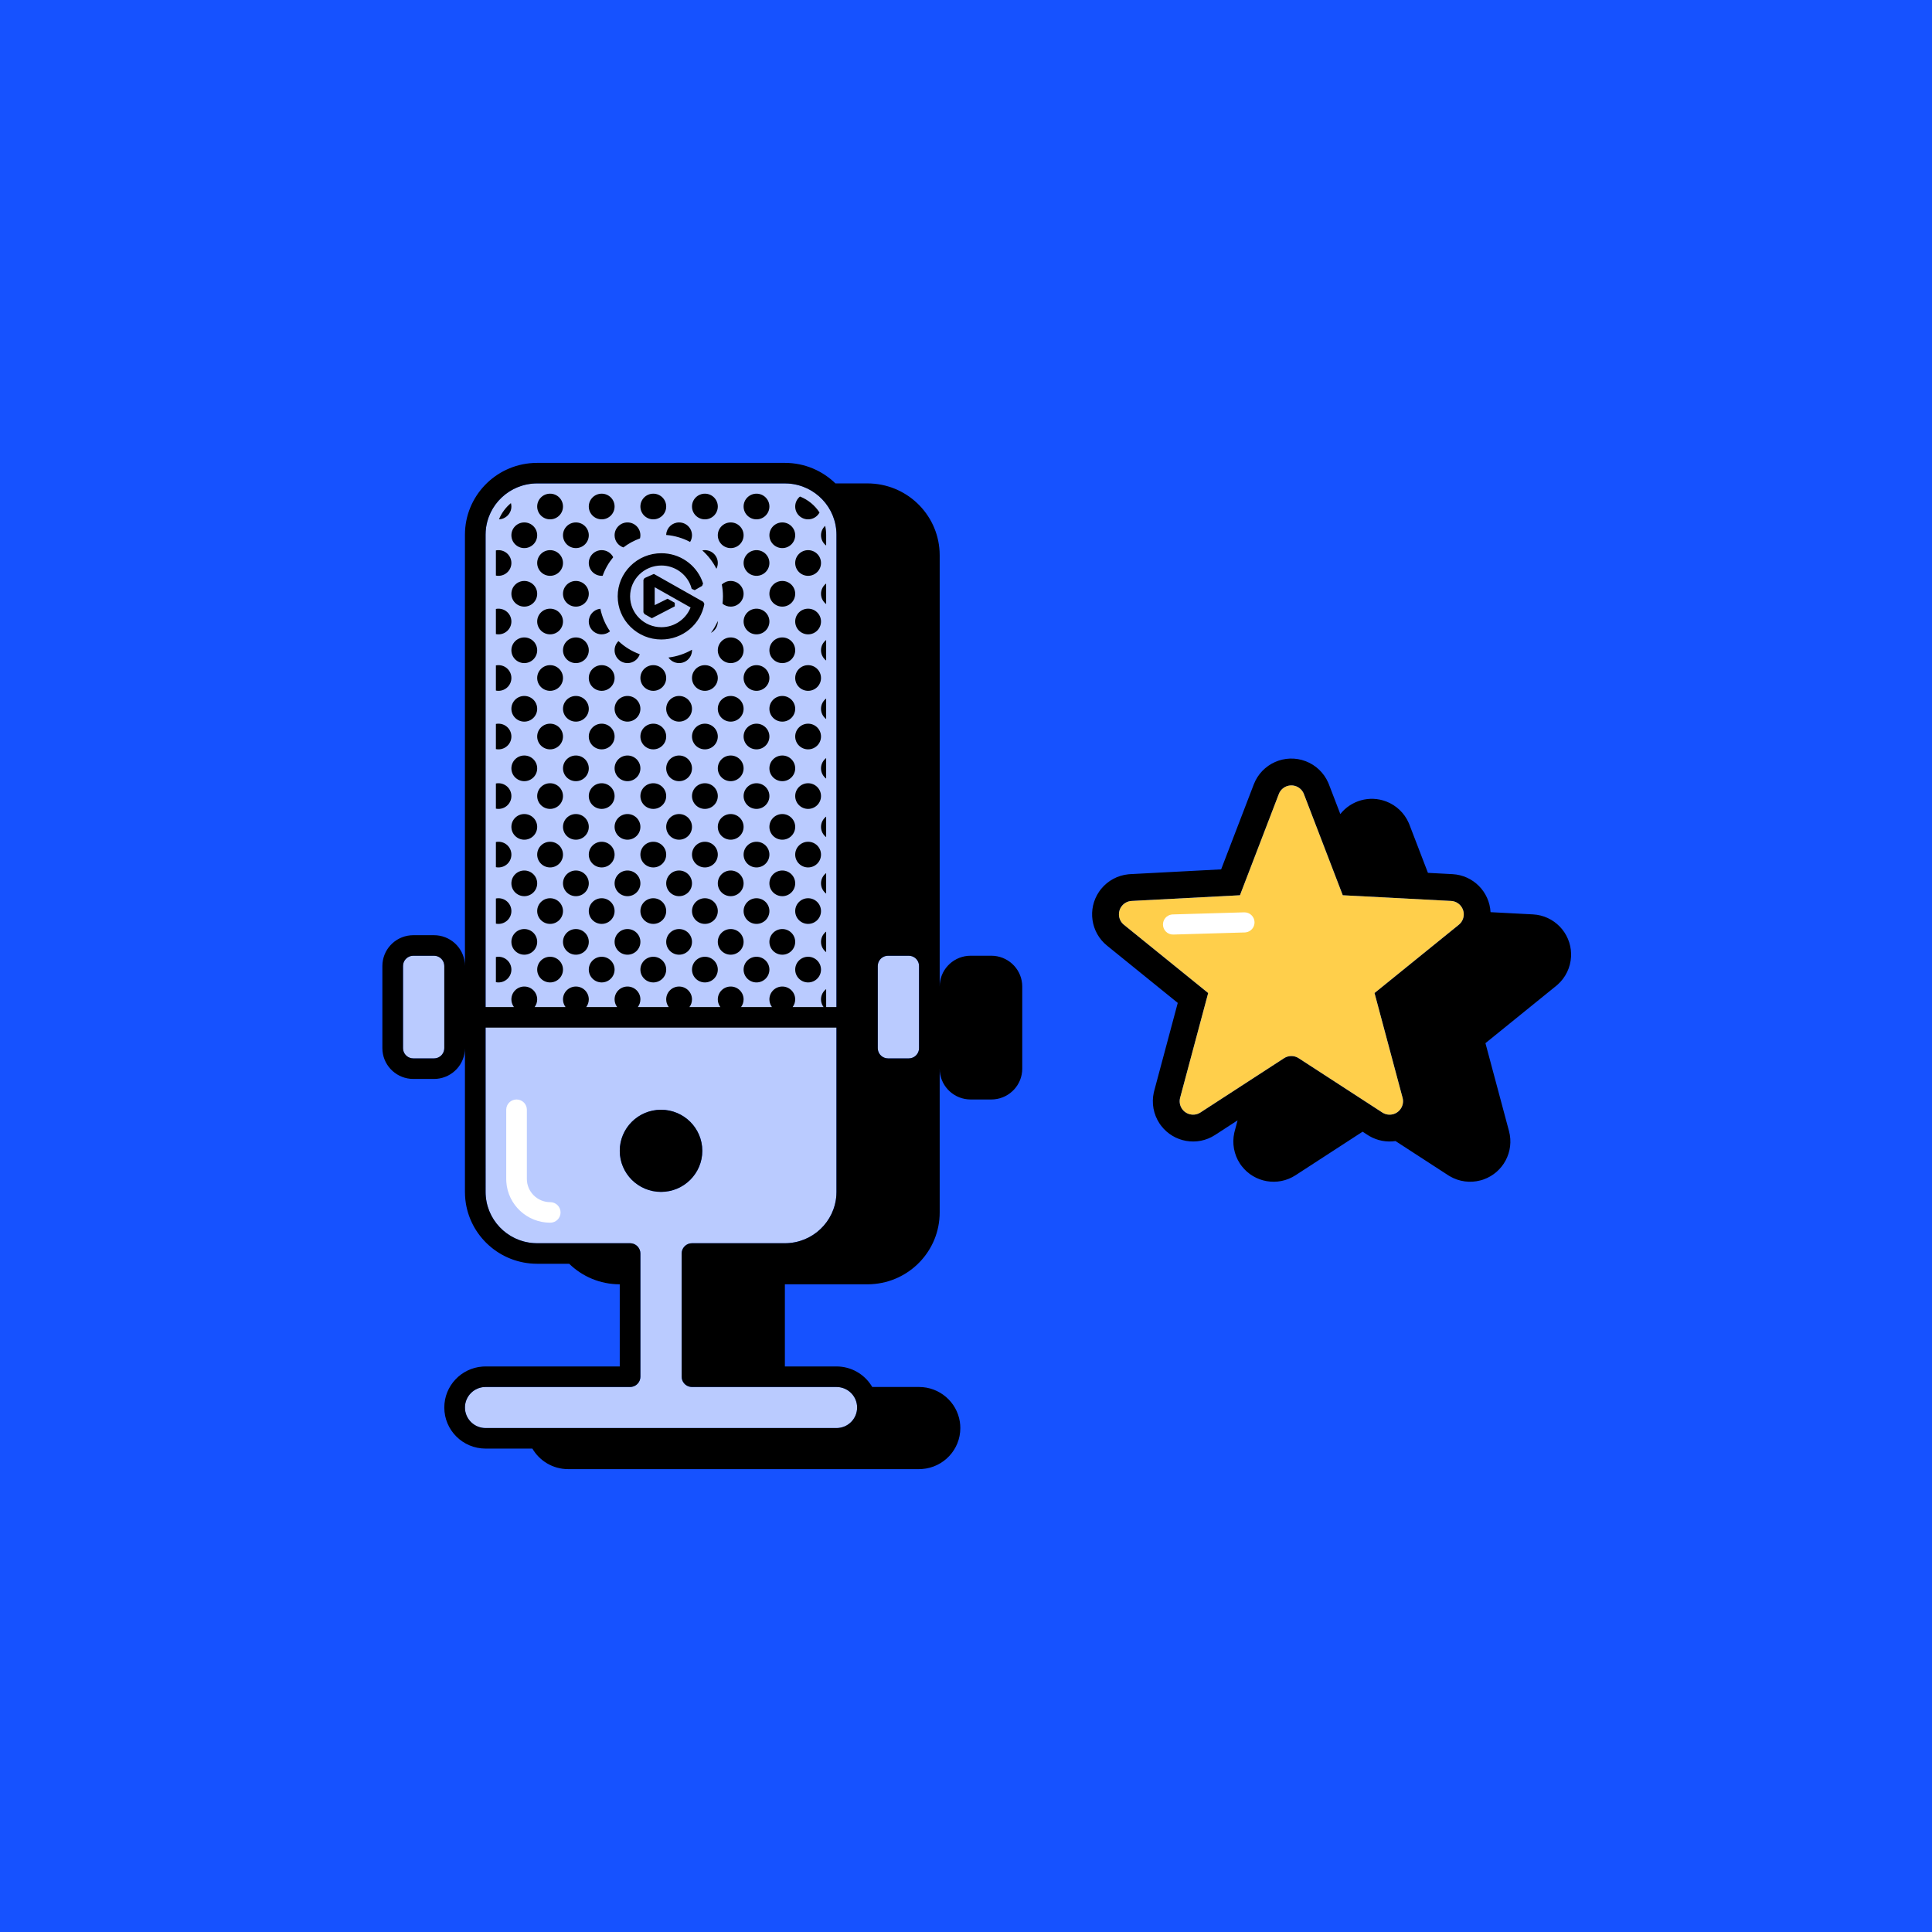 <?xml version="1.0" encoding="UTF-8"?>
<svg width="288px" height="288px" viewBox="0 0 288 288" version="1.1" xmlns="http://www.w3.org/2000/svg" xmlns:xlink="http://www.w3.org/1999/xlink">
    <title>Set Gain</title>
    <g id="Set-Gain" stroke="none" stroke-width="1" fill="none" fill-rule="evenodd">
        <rect id="Background" fill="#1652FF" fill-rule="nonzero" x="0" y="0" width="288" height="288"></rect>
        <path d="M117,72.061 L117.506,72.078 C121.435,72.331 124.56,75.52 124.688,79.462 L124.692,79.714 L124.692,177.673 L124.676,178.177 C124.421,182.086 121.216,185.195 117.254,185.322 L117,185.327 L103.154,185.327 L102.877,185.351 C102.204,185.473 101.684,186.03 101.622,186.718 L101.615,186.857 L101.615,205.224 L101.64,205.5 C101.762,206.169 102.322,206.687 103.014,206.749 L103.154,206.755 L124.692,206.755 L125.051,206.776 C126.581,206.953 127.769,208.246 127.769,209.816 C127.769,211.447 126.488,212.779 124.873,212.872 L124.692,212.878 L72.385,212.878 L72.026,212.857 C70.496,212.68 69.308,211.386 69.308,209.816 C69.308,208.186 70.589,206.853 72.204,206.76 L72.385,206.755 L93.923,206.755 L94.2,206.73 C94.872,206.609 95.393,206.052 95.455,205.364 L95.462,205.224 L95.462,186.857 L95.437,186.582 C95.315,185.913 94.755,185.395 94.063,185.333 L93.923,185.327 L80.077,185.327 L79.571,185.31 C75.642,185.057 72.517,181.868 72.389,177.926 L72.385,177.673 L72.385,79.714 L72.401,79.211 C72.656,75.302 75.861,72.193 79.823,72.065 L80.077,72.061 L117,72.061 Z M98.538,165.429 C95.14,165.429 92.385,168.17 92.385,171.551 C92.385,174.932 95.14,177.673 98.538,177.673 C101.937,177.673 104.692,174.932 104.692,171.551 C104.692,168.17 101.937,165.429 98.538,165.429 Z M64.692,142.469 L64.969,142.494 C65.642,142.616 66.162,143.172 66.224,143.861 L66.231,144 L66.231,156.245 L66.206,156.52 C66.084,157.189 65.524,157.707 64.832,157.769 L64.692,157.776 L61.615,157.776 L61.339,157.751 C60.666,157.629 60.146,157.072 60.083,156.384 L60.077,156.245 L60.077,144 L60.102,143.725 C60.224,143.055 60.784,142.538 61.475,142.476 L61.615,142.469 L64.692,142.469 Z M135.462,142.469 L135.738,142.494 C136.411,142.616 136.931,143.172 136.994,143.861 L137,144 L137,156.245 L136.975,156.52 C136.853,157.189 136.293,157.707 135.602,157.769 L135.462,157.776 L132.385,157.776 L132.108,157.751 C131.435,157.629 130.915,157.072 130.852,156.384 L130.846,156.245 L130.846,144 L130.871,143.725 C130.993,143.055 131.553,142.538 132.245,142.476 L132.385,142.469 L135.462,142.469 Z" id="Icon-fill" fill="#FFFFFF" fill-rule="nonzero" opacity="0.7"></path>
        <path d="M117,69 C119.981,69 122.679,70.205 124.629,72.152 L124.535,72.06 L129.308,72.061 C135.057,72.061 139.754,76.544 140.061,82.188 L140.077,82.776 L140.077,147.061 C140.077,144.674 141.907,142.713 144.248,142.49 L144.692,142.469 L147.769,142.469 C150.168,142.469 152.14,144.29 152.363,146.619 L152.385,147.061 L152.385,159.306 C152.385,161.693 150.554,163.654 148.214,163.877 L147.769,163.898 L144.692,163.898 C142.293,163.898 140.322,162.077 140.098,159.748 L140.077,159.306 L140.077,180.735 C140.077,186.455 135.571,191.128 129.899,191.433 L129.308,191.449 L117,191.449 L117,203.693 L104.692,203.694 L124.692,203.694 C126.89,203.694 128.818,204.84 129.907,206.564 L130.025,206.759 L130.023,206.755 L137,206.755 C140.082,206.755 142.635,209.009 143.084,211.951 L143.137,212.421 L143.154,212.878 C143.154,216.105 140.643,218.749 137.459,218.983 L137,219 L84.692,219 C82.415,219 80.426,217.769 79.362,215.939 L72.385,215.939 C68.986,215.939 66.231,213.198 66.231,209.816 C66.231,206.589 68.741,203.944 71.925,203.711 L72.385,203.694 L92.385,203.694 L92.385,191.449 C89.45,191.449 86.79,190.281 84.848,188.388 L80.077,188.388 C74.526,188.388 69.956,184.209 69.371,178.841 L69.324,178.261 L69.308,177.673 L69.308,156.245 C69.308,158.632 67.477,160.593 65.137,160.816 L64.692,160.837 L61.615,160.837 C59.216,160.837 57.245,159.016 57.021,156.687 L57,156.245 L57,144 C57,141.613 58.83,139.652 61.171,139.429 L61.615,139.408 L64.692,139.408 C67.091,139.408 69.063,141.229 69.287,143.558 L69.308,144 L69.308,79.714 C69.308,73.994 73.813,69.321 79.486,69.016 L80.077,69 L117,69 Z M124.692,153.183 L72.384,153.183 L72.385,177.673 C72.385,181.731 75.559,185.051 79.571,185.31 L80.077,185.327 L93.923,185.327 C94.678,185.327 95.306,185.868 95.437,186.582 L95.462,186.857 L95.462,205.224 C95.462,205.976 94.917,206.601 94.2,206.73 L93.923,206.755 L72.385,206.755 C70.685,206.755 69.308,208.126 69.308,209.816 C69.308,211.386 70.496,212.68 72.026,212.857 L72.385,212.878 L124.692,212.878 C126.392,212.878 127.769,211.507 127.769,209.816 C127.769,208.246 126.581,206.953 125.051,206.776 L124.692,206.755 L103.154,206.755 C102.399,206.755 101.77,206.214 101.64,205.5 L101.615,205.224 L101.615,186.857 C101.615,186.106 102.16,185.481 102.877,185.351 L103.154,185.327 L117,185.327 C121.078,185.327 124.416,182.169 124.676,178.177 L124.692,177.673 L124.692,153.183 Z M98.538,165.429 C101.937,165.429 104.692,168.17 104.692,171.551 C104.692,174.932 101.937,177.673 98.538,177.673 C95.14,177.673 92.385,174.932 92.385,171.551 C92.385,168.17 95.14,165.429 98.538,165.429 Z M194.651,113.478 C196.15,114.053 197.351,115.204 197.994,116.667 L198.101,116.928 L199.799,121.349 C201.385,119.349 204.142,118.514 206.651,119.478 C208.15,120.053 209.351,121.204 209.994,122.667 L210.101,122.928 L212.861,130.114 L216.516,130.307 C219.61,130.47 222.033,132.949 222.193,135.975 L228.516,136.307 C231.675,136.473 234.134,139.053 234.2,142.166 L234.201,142.389 L234.193,142.614 C234.109,144.217 233.386,145.716 232.193,146.778 L231.978,146.961 L221.433,155.502 L224.944,168.609 C225.762,171.663 224.07,174.798 221.134,175.824 L220.917,175.895 L220.7,175.957 C219.15,176.373 217.501,176.148 216.122,175.342 L215.881,175.194 L208.029,170.097 C206.686,170.296 205.31,170.034 204.131,169.348 L203.881,169.194 L203.12,168.699 L193.119,175.194 C190.477,176.909 186.989,176.28 185.101,173.826 L184.955,173.628 L184.819,173.429 C183.945,172.082 183.649,170.445 183.989,168.884 L184.056,168.609 L184.485,167.008 L181.119,169.194 C178.477,170.909 174.989,170.28 173.101,167.826 L172.955,167.628 L172.819,167.429 C171.945,166.082 171.649,164.445 171.989,162.884 L172.056,162.609 L175.566,149.502 L165.022,140.961 C162.578,138.981 162.096,135.476 163.838,132.923 L163.985,132.718 L164.136,132.522 C165.147,131.275 166.612,130.487 168.202,130.329 L168.484,130.307 L182.034,129.595 L186.899,116.928 C188.087,113.835 191.557,112.29 194.651,113.478 Z M190.695,118.218 L190.633,118.362 L184.838,133.454 L168.694,134.302 C168.128,134.331 167.601,134.6 167.245,135.04 C166.584,135.856 166.67,137.033 167.417,137.745 L167.54,137.853 L180.102,148.028 L175.92,163.644 C175.773,164.191 175.866,164.775 176.174,165.251 C176.746,166.131 177.892,166.412 178.8,165.923 L178.941,165.839 L191.411,157.743 C192.026,157.344 192.806,157.315 193.444,157.657 L193.589,157.743 L206.059,165.839 C206.534,166.148 207.118,166.24 207.666,166.093 C208.684,165.821 209.307,164.809 209.113,163.79 L209.08,163.644 L204.898,148.028 L217.46,137.853 C217.9,137.496 218.169,136.97 218.198,136.404 C218.254,135.351 217.484,134.446 216.455,134.315 L216.306,134.302 L200.162,133.454 L194.367,118.362 C194.164,117.833 193.746,117.415 193.217,117.212 C192.235,116.835 191.139,117.284 190.695,118.218 Z M64.692,142.469 L61.615,142.469 C60.86,142.469 60.232,143.011 60.102,143.725 L60.077,144 L60.077,156.245 C60.077,156.996 60.621,157.621 61.339,157.751 L61.615,157.776 L64.692,157.776 C65.448,157.776 66.076,157.234 66.206,156.52 L66.231,156.245 L66.231,144 C66.231,143.249 65.687,142.624 64.969,142.494 L64.692,142.469 Z M135.462,142.469 L132.385,142.469 C131.629,142.469 131.001,143.011 130.871,143.725 L130.846,144 L130.846,156.245 C130.846,156.996 131.39,157.621 132.108,157.751 L132.385,157.776 L135.462,157.776 C136.217,157.776 136.845,157.234 136.975,156.52 L137,156.245 L137,144 C137,143.249 136.456,142.624 135.738,142.494 L135.462,142.469 Z M117,72.061 L80.077,72.061 C75.999,72.061 72.661,75.219 72.401,79.211 L72.385,79.714 L72.384,150.122 L76.615,150.122 L76.519,149.981 C76.337,149.689 76.232,149.344 76.232,148.974 C76.232,147.918 77.093,147.061 78.155,147.061 C79.217,147.061 80.078,147.918 80.078,148.974 C80.078,149.405 79.935,149.802 79.694,150.122 L84.308,150.122 L84.212,149.981 C84.029,149.689 83.924,149.344 83.924,148.974 C83.924,147.918 84.785,147.061 85.847,147.061 C86.909,147.061 87.77,147.918 87.77,148.974 C87.77,149.405 87.627,149.802 87.386,150.122 L92,150.122 L91.904,149.981 C91.722,149.689 91.616,149.344 91.616,148.974 C91.616,147.918 92.477,147.061 93.539,147.061 C94.602,147.061 95.463,147.918 95.463,148.974 C95.463,149.405 95.32,149.802 95.078,150.122 L99.692,150.122 L99.596,149.981 C99.414,149.689 99.309,149.344 99.309,148.974 C99.309,147.918 100.17,147.061 101.232,147.061 C102.294,147.061 103.155,147.918 103.155,148.974 C103.155,149.405 103.012,149.802 102.771,150.122 L107.385,150.122 L107.289,149.981 C107.106,149.689 107.001,149.344 107.001,148.974 C107.001,147.918 107.862,147.061 108.924,147.061 C109.986,147.061 110.847,147.918 110.847,148.974 C110.847,149.405 110.704,149.802 110.463,150.122 L115.077,150.122 L114.981,149.981 C114.799,149.689 114.693,149.344 114.693,148.974 C114.693,147.918 115.554,147.061 116.616,147.061 C117.678,147.061 118.539,147.918 118.539,148.974 C118.539,149.405 118.396,149.802 118.155,150.122 L122.769,150.122 L122.673,149.981 C122.491,149.689 122.386,149.344 122.386,148.974 C122.386,148.349 122.687,147.794 123.153,147.445 L123.155,150.122 L124.692,150.122 L124.692,79.714 C124.692,75.657 121.518,72.337 117.506,72.078 L117,72.061 Z M82.001,142.622 C83.063,142.622 83.924,143.479 83.924,144.536 C83.924,145.592 83.063,146.449 82.001,146.449 C80.939,146.449 80.078,145.592 80.078,144.536 C80.078,143.479 80.939,142.622 82.001,142.622 Z M105.078,142.622 C106.14,142.622 107.001,143.479 107.001,144.536 C107.001,145.592 106.14,146.449 105.078,146.449 C104.016,146.449 103.155,145.592 103.155,144.536 C103.155,143.479 104.016,142.622 105.078,142.622 Z M120.463,142.622 C121.525,142.622 122.386,143.479 122.386,144.536 C122.386,145.592 121.525,146.449 120.463,146.449 C119.4,146.449 118.539,145.592 118.539,144.536 C118.539,143.479 119.4,142.622 120.463,142.622 Z M74.309,142.622 C75.371,142.622 76.232,143.479 76.232,144.536 C76.232,145.592 75.371,146.449 74.309,146.449 C74.177,146.449 74.048,146.436 73.923,146.411 L73.923,142.661 C74.048,142.636 74.177,142.622 74.309,142.622 Z M97.386,142.622 C98.448,142.622 99.309,143.479 99.309,144.536 C99.309,145.592 98.448,146.449 97.386,146.449 C96.324,146.449 95.463,145.592 95.463,144.536 C95.463,143.479 96.324,142.622 97.386,142.622 Z M89.693,142.622 C90.755,142.622 91.616,143.479 91.616,144.536 C91.616,145.592 90.755,146.449 89.693,146.449 C88.631,146.449 87.77,145.592 87.77,144.536 C87.77,143.479 88.631,142.622 89.693,142.622 Z M112.77,142.622 C113.832,142.622 114.693,143.479 114.693,144.536 C114.693,145.592 113.832,146.449 112.77,146.449 C111.708,146.449 110.847,145.592 110.847,144.536 C110.847,143.479 111.708,142.622 112.77,142.622 Z M85.847,138.49 C86.909,138.49 87.77,139.346 87.77,140.403 C87.77,141.46 86.909,142.316 85.847,142.316 C84.785,142.316 83.924,141.46 83.924,140.403 C83.924,139.346 84.785,138.49 85.847,138.49 Z M108.924,138.49 C109.986,138.49 110.847,139.346 110.847,140.403 C110.847,141.46 109.986,142.316 108.924,142.316 C107.862,142.316 107.001,141.46 107.001,140.403 C107.001,139.346 107.862,138.49 108.924,138.49 Z M116.616,138.49 C117.678,138.49 118.539,139.346 118.539,140.403 C118.539,141.46 117.678,142.316 116.616,142.316 C115.554,142.316 114.693,141.46 114.693,140.403 C114.693,139.346 115.554,138.49 116.616,138.49 Z M93.539,138.49 C94.602,138.49 95.463,139.346 95.463,140.403 C95.463,141.46 94.602,142.316 93.539,142.316 C92.477,142.316 91.616,141.46 91.616,140.403 C91.616,139.346 92.477,138.49 93.539,138.49 Z M78.155,138.49 C79.217,138.49 80.078,139.346 80.078,140.403 C80.078,141.46 79.217,142.316 78.155,142.316 C77.093,142.316 76.232,141.46 76.232,140.403 C76.232,139.346 77.093,138.49 78.155,138.49 Z M101.232,138.49 C102.294,138.49 103.155,139.346 103.155,140.403 C103.155,141.46 102.294,142.316 101.232,142.316 C100.17,142.316 99.309,141.46 99.309,140.403 C99.309,139.346 100.17,138.49 101.232,138.49 Z M123.153,138.874 L123.153,141.933 C122.687,141.583 122.386,141.028 122.386,140.403 C122.386,139.778 122.687,139.223 123.153,138.874 Z M89.693,133.898 C90.755,133.898 91.616,134.755 91.616,135.811 C91.616,136.868 90.755,137.724 89.693,137.724 C88.631,137.724 87.77,136.868 87.77,135.811 C87.77,134.755 88.631,133.898 89.693,133.898 Z M97.386,133.898 C98.448,133.898 99.309,134.755 99.309,135.811 C99.309,136.868 98.448,137.724 97.386,137.724 C96.324,137.724 95.463,136.868 95.463,135.811 C95.463,134.755 96.324,133.898 97.386,133.898 Z M74.309,133.898 C75.371,133.898 76.232,134.755 76.232,135.811 C76.232,136.868 75.371,137.724 74.309,137.724 C74.177,137.724 74.048,137.711 73.923,137.686 L73.923,133.936 C74.048,133.911 74.177,133.898 74.309,133.898 Z M82.001,133.898 C83.063,133.898 83.924,134.755 83.924,135.811 C83.924,136.868 83.063,137.724 82.001,137.724 C80.939,137.724 80.078,136.868 80.078,135.811 C80.078,134.755 80.939,133.898 82.001,133.898 Z M105.078,133.898 C106.14,133.898 107.001,134.755 107.001,135.811 C107.001,136.868 106.14,137.724 105.078,137.724 C104.016,137.724 103.155,136.868 103.155,135.811 C103.155,134.755 104.016,133.898 105.078,133.898 Z M112.77,133.898 C113.832,133.898 114.693,134.755 114.693,135.811 C114.693,136.868 113.832,137.724 112.77,137.724 C111.708,137.724 110.847,136.868 110.847,135.811 C110.847,134.755 111.708,133.898 112.77,133.898 Z M120.463,133.898 C121.525,133.898 122.386,134.755 122.386,135.811 C122.386,136.868 121.525,137.724 120.463,137.724 C119.4,137.724 118.539,136.868 118.539,135.811 C118.539,134.755 119.4,133.898 120.463,133.898 Z M85.847,129.765 C86.909,129.765 87.77,130.622 87.77,131.679 C87.77,132.735 86.909,133.592 85.847,133.592 C84.785,133.592 83.924,132.735 83.924,131.679 C83.924,130.622 84.785,129.765 85.847,129.765 Z M101.232,129.765 C102.294,129.765 103.155,130.622 103.155,131.679 C103.155,132.735 102.294,133.592 101.232,133.592 C100.17,133.592 99.309,132.735 99.309,131.679 C99.309,130.622 100.17,129.765 101.232,129.765 Z M108.924,129.765 C109.986,129.765 110.847,130.622 110.847,131.679 C110.847,132.735 109.986,133.592 108.924,133.592 C107.862,133.592 107.001,132.735 107.001,131.679 C107.001,130.622 107.862,129.765 108.924,129.765 Z M116.616,129.765 C117.678,129.765 118.539,130.622 118.539,131.679 C118.539,132.735 117.678,133.592 116.616,133.592 C115.554,133.592 114.693,132.735 114.693,131.679 C114.693,130.622 115.554,129.765 116.616,129.765 Z M93.539,129.765 C94.602,129.765 95.463,130.622 95.463,131.679 C95.463,132.735 94.602,133.592 93.539,133.592 C92.477,133.592 91.616,132.735 91.616,131.679 C91.616,130.622 92.477,129.765 93.539,129.765 Z M78.155,129.765 C79.217,129.765 80.078,130.622 80.078,131.679 C80.078,132.735 79.217,133.592 78.155,133.592 C77.093,133.592 76.232,132.735 76.232,131.679 C76.232,130.622 77.093,129.765 78.155,129.765 Z M123.153,130.149 L123.153,133.208 C122.687,132.859 122.386,132.304 122.386,131.679 C122.386,131.053 122.687,130.498 123.153,130.149 Z M120.463,125.48 C121.525,125.48 122.386,126.336 122.386,127.393 C122.386,128.45 121.525,129.306 120.463,129.306 C119.4,129.306 118.539,128.45 118.539,127.393 C118.539,126.336 119.4,125.48 120.463,125.48 Z M89.693,125.48 C90.755,125.48 91.616,126.336 91.616,127.393 C91.616,128.45 90.755,129.306 89.693,129.306 C88.631,129.306 87.77,128.45 87.77,127.393 C87.77,126.336 88.631,125.48 89.693,125.48 Z M97.386,125.48 C98.448,125.48 99.309,126.336 99.309,127.393 C99.309,128.45 98.448,129.306 97.386,129.306 C96.324,129.306 95.463,128.45 95.463,127.393 C95.463,126.336 96.324,125.48 97.386,125.48 Z M74.309,125.48 C75.371,125.48 76.232,126.336 76.232,127.393 C76.232,128.45 75.371,129.306 74.309,129.306 C74.177,129.306 74.048,129.293 73.923,129.268 L73.923,125.518 C74.048,125.493 74.177,125.48 74.309,125.48 Z M82.001,125.48 C83.063,125.48 83.924,126.336 83.924,127.393 C83.924,128.45 83.063,129.306 82.001,129.306 C80.939,129.306 80.078,128.45 80.078,127.393 C80.078,126.336 80.939,125.48 82.001,125.48 Z M105.078,125.48 C106.14,125.48 107.001,126.336 107.001,127.393 C107.001,128.45 106.14,129.306 105.078,129.306 C104.016,129.306 103.155,128.45 103.155,127.393 C103.155,126.336 104.016,125.48 105.078,125.48 Z M112.77,125.48 C113.832,125.48 114.693,126.336 114.693,127.393 C114.693,128.45 113.832,129.306 112.77,129.306 C111.708,129.306 110.847,128.45 110.847,127.393 C110.847,126.336 111.708,125.48 112.77,125.48 Z M85.847,121.347 C86.909,121.347 87.77,122.204 87.77,123.26 C87.77,124.317 86.909,125.173 85.847,125.173 C84.785,125.173 83.924,124.317 83.924,123.26 C83.924,122.204 84.785,121.347 85.847,121.347 Z M116.616,121.347 C117.678,121.347 118.539,122.204 118.539,123.26 C118.539,124.317 117.678,125.173 116.616,125.173 C115.554,125.173 114.693,124.317 114.693,123.26 C114.693,122.204 115.554,121.347 116.616,121.347 Z M93.539,121.347 C94.602,121.347 95.463,122.204 95.463,123.26 C95.463,124.317 94.602,125.173 93.539,125.173 C92.477,125.173 91.616,124.317 91.616,123.26 C91.616,122.204 92.477,121.347 93.539,121.347 Z M78.155,121.347 C79.217,121.347 80.078,122.204 80.078,123.26 C80.078,124.317 79.217,125.173 78.155,125.173 C77.093,125.173 76.232,124.317 76.232,123.26 C76.232,122.204 77.093,121.347 78.155,121.347 Z M108.924,121.347 C109.986,121.347 110.847,122.204 110.847,123.26 C110.847,124.317 109.986,125.173 108.924,125.173 C107.862,125.173 107.001,124.317 107.001,123.26 C107.001,122.204 107.862,121.347 108.924,121.347 Z M101.232,121.347 C102.294,121.347 103.155,122.204 103.155,123.26 C103.155,124.317 102.294,125.173 101.232,125.173 C100.17,125.173 99.309,124.317 99.309,123.26 C99.309,122.204 100.17,121.347 101.232,121.347 Z M123.153,121.731 L123.153,124.79 C122.687,124.441 122.386,123.885 122.386,123.26 C122.386,122.635 122.687,122.08 123.153,121.731 Z M89.693,116.755 C90.755,116.755 91.616,117.612 91.616,118.668 C91.616,119.725 90.755,120.582 89.693,120.582 C88.631,120.582 87.77,119.725 87.77,118.668 C87.77,117.612 88.631,116.755 89.693,116.755 Z M112.77,116.755 C113.832,116.755 114.693,117.612 114.693,118.668 C114.693,119.725 113.832,120.582 112.77,120.582 C111.708,120.582 110.847,119.725 110.847,118.668 C110.847,117.612 111.708,116.755 112.77,116.755 Z M105.078,116.755 C106.14,116.755 107.001,117.612 107.001,118.668 C107.001,119.725 106.14,120.582 105.078,120.582 C104.016,120.582 103.155,119.725 103.155,118.668 C103.155,117.612 104.016,116.755 105.078,116.755 Z M97.386,116.755 C98.448,116.755 99.309,117.612 99.309,118.668 C99.309,119.725 98.448,120.582 97.386,120.582 C96.324,120.582 95.463,119.725 95.463,118.668 C95.463,117.612 96.324,116.755 97.386,116.755 Z M82.001,116.755 C83.063,116.755 83.924,117.612 83.924,118.668 C83.924,119.725 83.063,120.582 82.001,120.582 C80.939,120.582 80.078,119.725 80.078,118.668 C80.078,117.612 80.939,116.755 82.001,116.755 Z M120.463,116.755 C121.525,116.755 122.386,117.612 122.386,118.668 C122.386,119.725 121.525,120.582 120.463,120.582 C119.4,120.582 118.539,119.725 118.539,118.668 C118.539,117.612 119.4,116.755 120.463,116.755 Z M74.309,116.755 C75.371,116.755 76.232,117.612 76.232,118.668 C76.232,119.725 75.371,120.582 74.309,120.582 C74.177,120.582 74.048,120.568 73.923,120.543 L73.923,116.793 C74.048,116.768 74.177,116.755 74.309,116.755 Z M85.847,112.622 C86.909,112.622 87.77,113.479 87.77,114.536 C87.77,115.592 86.909,116.449 85.847,116.449 C84.785,116.449 83.924,115.592 83.924,114.536 C83.924,113.479 84.785,112.622 85.847,112.622 Z M93.539,112.622 C94.602,112.622 95.463,113.479 95.463,114.536 C95.463,115.592 94.602,116.449 93.539,116.449 C92.477,116.449 91.616,115.592 91.616,114.536 C91.616,113.479 92.477,112.622 93.539,112.622 Z M78.155,112.622 C79.217,112.622 80.078,113.479 80.078,114.536 C80.078,115.592 79.217,116.449 78.155,116.449 C77.093,116.449 76.232,115.592 76.232,114.536 C76.232,113.479 77.093,112.622 78.155,112.622 Z M108.924,112.622 C109.986,112.622 110.847,113.479 110.847,114.536 C110.847,115.592 109.986,116.449 108.924,116.449 C107.862,116.449 107.001,115.592 107.001,114.536 C107.001,113.479 107.862,112.622 108.924,112.622 Z M116.616,112.622 C117.678,112.622 118.539,113.479 118.539,114.536 C118.539,115.592 117.678,116.449 116.616,116.449 C115.554,116.449 114.693,115.592 114.693,114.536 C114.693,113.479 115.554,112.622 116.616,112.622 Z M101.232,112.622 C102.294,112.622 103.155,113.479 103.155,114.536 C103.155,115.592 102.294,116.449 101.232,116.449 C100.17,116.449 99.309,115.592 99.309,114.536 C99.309,113.479 100.17,112.622 101.232,112.622 Z M123.153,113.006 L123.153,116.065 C122.687,115.716 122.386,115.161 122.386,114.536 C122.386,113.911 122.687,113.355 123.153,113.006 Z M112.77,107.878 C113.832,107.878 114.693,108.734 114.693,109.791 C114.693,110.847 113.832,111.704 112.77,111.704 C111.708,111.704 110.847,110.847 110.847,109.791 C110.847,108.734 111.708,107.878 112.77,107.878 Z M97.386,107.878 C98.448,107.878 99.309,108.734 99.309,109.791 C99.309,110.847 98.448,111.704 97.386,111.704 C96.324,111.704 95.463,110.847 95.463,109.791 C95.463,108.734 96.324,107.878 97.386,107.878 Z M105.078,107.878 C106.14,107.878 107.001,108.734 107.001,109.791 C107.001,110.847 106.14,111.704 105.078,111.704 C104.016,111.704 103.155,110.847 103.155,109.791 C103.155,108.734 104.016,107.878 105.078,107.878 Z M89.693,107.878 C90.755,107.878 91.616,108.734 91.616,109.791 C91.616,110.847 90.755,111.704 89.693,111.704 C88.631,111.704 87.77,110.847 87.77,109.791 C87.77,108.734 88.631,107.878 89.693,107.878 Z M74.309,107.878 C75.371,107.878 76.232,108.734 76.232,109.791 C76.232,110.847 75.371,111.704 74.309,111.704 C74.177,111.704 74.048,111.691 73.923,111.666 L73.923,107.916 C74.048,107.891 74.177,107.878 74.309,107.878 Z M82.001,107.878 C83.063,107.878 83.924,108.734 83.924,109.791 C83.924,110.847 83.063,111.704 82.001,111.704 C80.939,111.704 80.078,110.847 80.078,109.791 C80.078,108.734 80.939,107.878 82.001,107.878 Z M120.463,107.878 C121.525,107.878 122.386,108.734 122.386,109.791 C122.386,110.847 121.525,111.704 120.463,111.704 C119.4,111.704 118.539,110.847 118.539,109.791 C118.539,108.734 119.4,107.878 120.463,107.878 Z M108.924,103.745 C109.986,103.745 110.847,104.601 110.847,105.658 C110.847,106.715 109.986,107.571 108.924,107.571 C107.862,107.571 107.001,106.715 107.001,105.658 C107.001,104.601 107.862,103.745 108.924,103.745 Z M116.616,103.745 C117.678,103.745 118.539,104.601 118.539,105.658 C118.539,106.715 117.678,107.571 116.616,107.571 C115.554,107.571 114.693,106.715 114.693,105.658 C114.693,104.601 115.554,103.745 116.616,103.745 Z M93.539,103.745 C94.602,103.745 95.463,104.601 95.463,105.658 C95.463,106.715 94.602,107.571 93.539,107.571 C92.477,107.571 91.616,106.715 91.616,105.658 C91.616,104.601 92.477,103.745 93.539,103.745 Z M85.847,103.745 C86.909,103.745 87.77,104.601 87.77,105.658 C87.77,106.715 86.909,107.571 85.847,107.571 C84.785,107.571 83.924,106.715 83.924,105.658 C83.924,104.601 84.785,103.745 85.847,103.745 Z M101.232,103.745 C102.294,103.745 103.155,104.601 103.155,105.658 C103.155,106.715 102.294,107.571 101.232,107.571 C100.17,107.571 99.309,106.715 99.309,105.658 C99.309,104.601 100.17,103.745 101.232,103.745 Z M78.155,103.745 C79.217,103.745 80.078,104.601 80.078,105.658 C80.078,106.715 79.217,107.571 78.155,107.571 C77.093,107.571 76.232,106.715 76.232,105.658 C76.232,104.601 77.093,103.745 78.155,103.745 Z M123.153,104.129 L123.153,107.188 C122.687,106.838 122.386,106.283 122.386,105.658 C122.386,105.033 122.687,104.478 123.153,104.129 Z M74.309,99.153 C75.371,99.153 76.232,100.01 76.232,101.066 C76.232,102.123 75.371,102.98 74.309,102.98 C74.177,102.98 74.048,102.966 73.923,102.941 L73.923,99.191 C74.048,99.166 74.177,99.153 74.309,99.153 Z M89.693,99.153 C90.755,99.153 91.616,100.01 91.616,101.066 C91.616,102.123 90.755,102.98 89.693,102.98 C88.631,102.98 87.77,102.123 87.77,101.066 C87.77,100.01 88.631,99.153 89.693,99.153 Z M105.078,99.153 C106.14,99.153 107.001,100.01 107.001,101.066 C107.001,102.123 106.14,102.98 105.078,102.98 C104.016,102.98 103.155,102.123 103.155,101.066 C103.155,100.01 104.016,99.153 105.078,99.153 Z M120.463,99.153 C121.525,99.153 122.386,100.01 122.386,101.066 C122.386,102.123 121.525,102.98 120.463,102.98 C119.4,102.98 118.539,102.123 118.539,101.066 C118.539,100.01 119.4,99.153 120.463,99.153 Z M97.386,99.153 C98.448,99.153 99.309,100.01 99.309,101.066 C99.309,102.123 98.448,102.98 97.386,102.98 C96.324,102.98 95.463,102.123 95.463,101.066 C95.463,100.01 96.324,99.153 97.386,99.153 Z M112.77,99.153 C113.832,99.153 114.693,100.01 114.693,101.066 C114.693,102.123 113.832,102.98 112.77,102.98 C111.708,102.98 110.847,102.123 110.847,101.066 C110.847,100.01 111.708,99.153 112.77,99.153 Z M82.001,99.153 C83.063,99.153 83.924,100.01 83.924,101.066 C83.924,102.123 83.063,102.98 82.001,102.98 C80.939,102.98 80.078,102.123 80.078,101.066 C80.078,100.01 80.939,99.153 82.001,99.153 Z M85.847,95.02 C86.909,95.02 87.77,95.877 87.77,96.934 C87.77,97.99 86.909,98.847 85.847,98.847 C84.785,98.847 83.924,97.99 83.924,96.934 C83.924,95.877 84.785,95.02 85.847,95.02 Z M92.193,95.567 C93.098,96.42 94.175,97.091 95.367,97.525 L95.325,97.646 C95.041,98.35 94.349,98.847 93.539,98.847 C92.477,98.847 91.616,97.99 91.616,96.934 C91.616,96.398 91.837,95.915 92.193,95.567 Z M108.924,95.02 C109.986,95.02 110.847,95.877 110.847,96.934 C110.847,97.99 109.986,98.847 108.924,98.847 C107.862,98.847 107.001,97.99 107.001,96.934 C107.001,95.877 107.862,95.02 108.924,95.02 Z M116.616,95.02 C117.678,95.02 118.539,95.877 118.539,96.934 C118.539,97.99 117.678,98.847 116.616,98.847 C115.554,98.847 114.693,97.99 114.693,96.934 C114.693,95.877 115.554,95.02 116.616,95.02 Z M78.155,95.02 C79.217,95.02 80.078,95.877 80.078,96.934 C80.078,97.99 79.217,98.847 78.155,98.847 C77.093,98.847 76.232,97.99 76.232,96.934 C76.232,95.877 77.093,95.02 78.155,95.02 Z M103.153,96.854 C103.154,96.88 103.155,96.907 103.155,96.934 C103.155,97.99 102.294,98.847 101.232,98.847 C100.573,98.847 99.992,98.518 99.646,98.016 C100.911,97.866 102.098,97.46 103.153,96.854 Z M123.153,95.404 L123.153,98.463 C122.687,98.114 122.386,97.559 122.386,96.934 C122.386,96.308 122.687,95.753 123.153,95.404 Z M98.589,82.469 C99.917,82.469 101.195,82.862 102.284,83.604 C103.347,84.329 104.162,85.338 104.639,86.519 C104.7,86.67 104.756,86.826 104.805,86.983 L104.805,86.983 L104.665,87.34 L103.562,87.971 L103.111,87.781 C103.075,87.64 103.032,87.501 102.983,87.365 C102.324,85.532 100.558,84.3 98.589,84.3 C96.019,84.3 93.928,86.364 93.928,88.898 C93.928,91.432 96.019,93.496 98.589,93.496 C99.589,93.496 100.541,93.187 101.345,92.603 C102.134,92.031 102.711,91.248 103.004,90.383 L103.003,90.386 L102.935,90.551 L97.594,87.536 L97.594,90.205 L99.517,89.252 L100.586,89.855 L100.587,90.387 L97.171,92.158 L96.07,91.539 L95.914,91.272 L95.914,86.446 L96.069,86.18 L97.472,85.554 L104.845,89.72 L104.996,90.041 C104.729,91.504 103.949,92.84 102.795,93.805 C101.622,94.786 100.129,95.327 98.589,95.327 C96.851,95.327 95.215,94.658 93.986,93.445 C92.756,92.231 92.078,90.615 92.078,88.898 C92.078,87.181 92.756,85.565 93.986,84.351 C95.215,83.138 96.851,82.469 98.589,82.469 Z M89.495,90.745 C89.747,91.973 90.245,93.111 90.935,94.107 L90.896,94.141 C90.567,94.404 90.148,94.561 89.693,94.561 C88.631,94.561 87.77,93.705 87.77,92.648 C87.77,91.658 88.526,90.844 89.495,90.745 Z M74.309,90.735 C75.371,90.735 76.232,91.591 76.232,92.648 C76.232,93.705 75.371,94.561 74.309,94.561 C74.177,94.561 74.048,94.548 73.923,94.523 L73.923,90.773 C74.048,90.748 74.177,90.735 74.309,90.735 Z M82.001,90.735 C83.063,90.735 83.924,91.591 83.924,92.648 C83.924,93.705 83.063,94.561 82.001,94.561 C80.939,94.561 80.078,93.705 80.078,92.648 C80.078,91.591 80.939,90.735 82.001,90.735 Z M112.77,90.735 C113.832,90.735 114.693,91.591 114.693,92.648 C114.693,93.705 113.832,94.561 112.77,94.561 C111.708,94.561 110.847,93.705 110.847,92.648 C110.847,91.591 111.708,90.735 112.77,90.735 Z M120.463,90.735 C121.525,90.735 122.386,91.591 122.386,92.648 C122.386,93.705 121.525,94.561 120.463,94.561 C119.4,94.561 118.539,93.705 118.539,92.648 C118.539,91.591 119.4,90.735 120.463,90.735 Z M106.999,92.576 C107.001,92.599 107.001,92.623 107.001,92.648 C107.001,93.382 106.585,94.02 105.975,94.341 C106.379,93.795 106.723,93.204 106.999,92.576 Z M108.924,86.602 C109.986,86.602 110.847,87.459 110.847,88.515 C110.847,89.572 109.986,90.429 108.924,90.429 C108.461,90.429 108.036,90.266 107.704,89.994 C107.747,89.634 107.769,89.269 107.769,88.898 C107.769,88.294 107.711,87.703 107.599,87.131 C107.943,86.803 108.41,86.602 108.924,86.602 Z M116.616,86.602 C117.678,86.602 118.539,87.459 118.539,88.515 C118.539,89.572 117.678,90.429 116.616,90.429 C115.554,90.429 114.693,89.572 114.693,88.515 C114.693,87.459 115.554,86.602 116.616,86.602 Z M78.155,86.602 C79.217,86.602 80.078,87.459 80.078,88.515 C80.078,89.572 79.217,90.429 78.155,90.429 C77.093,90.429 76.232,89.572 76.232,88.515 C76.232,87.459 77.093,86.602 78.155,86.602 Z M85.847,86.602 C86.909,86.602 87.77,87.459 87.77,88.515 C87.77,89.572 86.909,90.429 85.847,90.429 C84.785,90.429 83.924,89.572 83.924,88.515 C83.924,87.459 84.785,86.602 85.847,86.602 Z M123.153,86.986 L123.153,90.045 C122.687,89.696 122.386,89.14 122.386,88.515 C122.386,87.89 122.687,87.335 123.153,86.986 Z M89.693,82.01 C90.444,82.01 91.094,82.438 91.411,83.062 C90.734,83.879 90.197,84.814 89.835,85.831 L89.693,85.837 C88.631,85.837 87.77,84.98 87.77,83.923 C87.77,82.867 88.631,82.01 89.693,82.01 Z M120.463,82.01 C121.525,82.01 122.386,82.867 122.386,83.923 C122.386,84.98 121.525,85.837 120.463,85.837 C119.4,85.837 118.539,84.98 118.539,83.923 C118.539,82.867 119.4,82.01 120.463,82.01 Z M74.309,82.01 C75.371,82.01 76.232,82.867 76.232,83.923 C76.232,84.98 75.371,85.837 74.309,85.837 C74.177,85.837 74.048,85.824 73.923,85.798 L73.923,82.049 C74.048,82.023 74.177,82.01 74.309,82.01 Z M82.001,82.01 C83.063,82.01 83.924,82.867 83.924,83.923 C83.924,84.98 83.063,85.837 82.001,85.837 C80.939,85.837 80.078,84.98 80.078,83.923 C80.078,82.867 80.939,82.01 82.001,82.01 Z M112.77,82.01 C113.832,82.01 114.693,82.867 114.693,83.923 C114.693,84.98 113.832,85.837 112.77,85.837 C111.708,85.837 110.847,84.98 110.847,83.923 C110.847,82.867 111.708,82.01 112.77,82.01 Z M105.078,82.01 C106.14,82.01 107.001,82.867 107.001,83.923 C107.001,84.234 106.926,84.528 106.794,84.787 C106.271,83.746 105.553,82.818 104.689,82.05 C104.814,82.024 104.944,82.01 105.078,82.01 Z M85.847,77.878 C86.909,77.878 87.77,78.734 87.77,79.791 C87.77,80.847 86.909,81.704 85.847,81.704 C84.785,81.704 83.924,80.847 83.924,79.791 C83.924,78.734 84.785,77.878 85.847,77.878 Z M78.155,77.878 C79.217,77.878 80.078,78.734 80.078,79.791 C80.078,80.847 79.217,81.704 78.155,81.704 C77.093,81.704 76.232,80.847 76.232,79.791 C76.232,78.734 77.093,77.878 78.155,77.878 Z M108.924,77.878 C109.986,77.878 110.847,78.734 110.847,79.791 C110.847,80.847 109.986,81.704 108.924,81.704 C107.862,81.704 107.001,80.847 107.001,79.791 C107.001,78.734 107.862,77.878 108.924,77.878 Z M116.616,77.878 C117.678,77.878 118.539,78.734 118.539,79.791 C118.539,80.847 117.678,81.704 116.616,81.704 C115.554,81.704 114.693,80.847 114.693,79.791 C114.693,78.734 115.554,77.878 116.616,77.878 Z M93.539,77.878 C94.602,77.878 95.463,78.734 95.463,79.791 C95.463,79.952 95.442,80.109 95.405,80.259 C94.506,80.58 93.673,81.037 92.929,81.604 C92.166,81.352 91.616,80.635 91.616,79.791 C91.616,78.734 92.477,77.878 93.539,77.878 Z M123.003,78.386 C123.103,78.823 123.155,79.278 123.155,79.746 L123.153,81.32 C122.687,80.971 122.386,80.416 122.386,79.791 C122.386,79.235 122.623,78.735 123.003,78.386 Z M101.232,77.878 C102.294,77.878 103.155,78.734 103.155,79.791 C103.155,80.157 103.052,80.498 102.873,80.789 C101.794,80.216 100.589,79.851 99.31,79.746 L99.308,79.785 L99.314,79.641 C99.391,78.655 100.22,77.878 101.232,77.878 Z M89.693,73.592 C90.755,73.592 91.616,74.448 91.616,75.505 C91.616,76.562 90.755,77.418 89.693,77.418 C88.631,77.418 87.77,76.562 87.77,75.505 C87.77,74.448 88.631,73.592 89.693,73.592 Z M112.77,73.592 C113.832,73.592 114.693,74.448 114.693,75.505 C114.693,76.562 113.832,77.418 112.77,77.418 C111.708,77.418 110.847,76.562 110.847,75.505 C110.847,74.448 111.708,73.592 112.77,73.592 Z M105.078,73.592 C106.14,73.592 107.001,74.448 107.001,75.505 C107.001,76.562 106.14,77.418 105.078,77.418 C104.016,77.418 103.155,76.562 103.155,75.505 C103.155,74.448 104.016,73.592 105.078,73.592 Z M82.001,73.592 C83.063,73.592 83.924,74.448 83.924,75.505 C83.924,76.562 83.063,77.418 82.001,77.418 C80.939,77.418 80.078,76.562 80.078,75.505 C80.078,74.448 80.939,73.592 82.001,73.592 Z M97.386,73.592 C98.448,73.592 99.309,74.448 99.309,75.505 C99.309,76.562 98.448,77.418 97.386,77.418 C96.324,77.418 95.463,76.562 95.463,75.505 C95.463,74.448 96.324,73.592 97.386,73.592 Z M119.253,74.018 C120.453,74.489 121.47,75.328 122.164,76.396 L122.123,76.471 C121.789,77.038 121.171,77.418 120.463,77.418 C119.4,77.418 118.539,76.562 118.539,75.505 C118.539,74.905 118.818,74.369 119.253,74.018 Z M76.162,74.999 C76.208,75.16 76.232,75.33 76.232,75.505 C76.232,76.537 75.41,77.379 74.382,77.417 C74.768,76.469 75.385,75.64 76.162,74.999 Z" id="shadow-with-outline" fill="#000000" fill-rule="nonzero"></path>
        <path d="M193.217,117.212 C193.746,117.415 194.164,117.833 194.367,118.362 L200.162,133.454 L216.306,134.302 C217.409,134.36 218.256,135.301 218.198,136.404 C218.169,136.97 217.9,137.496 217.46,137.853 L204.898,148.028 L209.08,163.644 C209.366,164.711 208.733,165.808 207.666,166.093 C207.118,166.24 206.534,166.148 206.059,165.839 L193.589,157.743 C192.927,157.313 192.073,157.313 191.411,157.743 L178.941,165.839 C178.014,166.44 176.776,166.177 176.174,165.251 C175.866,164.775 175.773,164.191 175.92,163.644 L180.102,148.028 L167.54,137.853 C166.682,137.158 166.549,135.898 167.245,135.04 C167.601,134.6 168.128,134.331 168.694,134.302 L184.838,133.454 L190.633,118.362 C191.029,117.331 192.186,116.816 193.217,117.212 Z" id="Star-fill---yellow-100%" fill="#FFCF4B" fill-rule="nonzero"></path>
        <path d="M77,163.898 C77.755,163.898 78.383,164.439 78.514,165.153 L78.538,165.429 L78.538,175.737 C78.538,177.652 80.099,179.204 82.024,179.204 C82.873,179.204 83.562,179.889 83.562,180.735 C83.562,181.58 82.873,182.265 82.024,182.265 C78.557,182.265 75.718,179.591 75.478,176.203 L75.462,175.737 L75.462,165.429 C75.462,164.583 76.15,163.898 77,163.898 Z M185.468,136.001 C186.296,135.976 186.987,136.628 187.011,137.456 C187.034,138.235 186.458,138.893 185.7,138.988 L185.556,138.999 L174.904,139.312 C174.076,139.336 173.385,138.685 173.361,137.857 C173.338,137.077 173.914,136.419 174.672,136.324 L174.816,136.313 L185.468,136.001 Z" id="Highlight" fill="#FFFFFF" fill-rule="nonzero"></path>
    </g>
</svg>